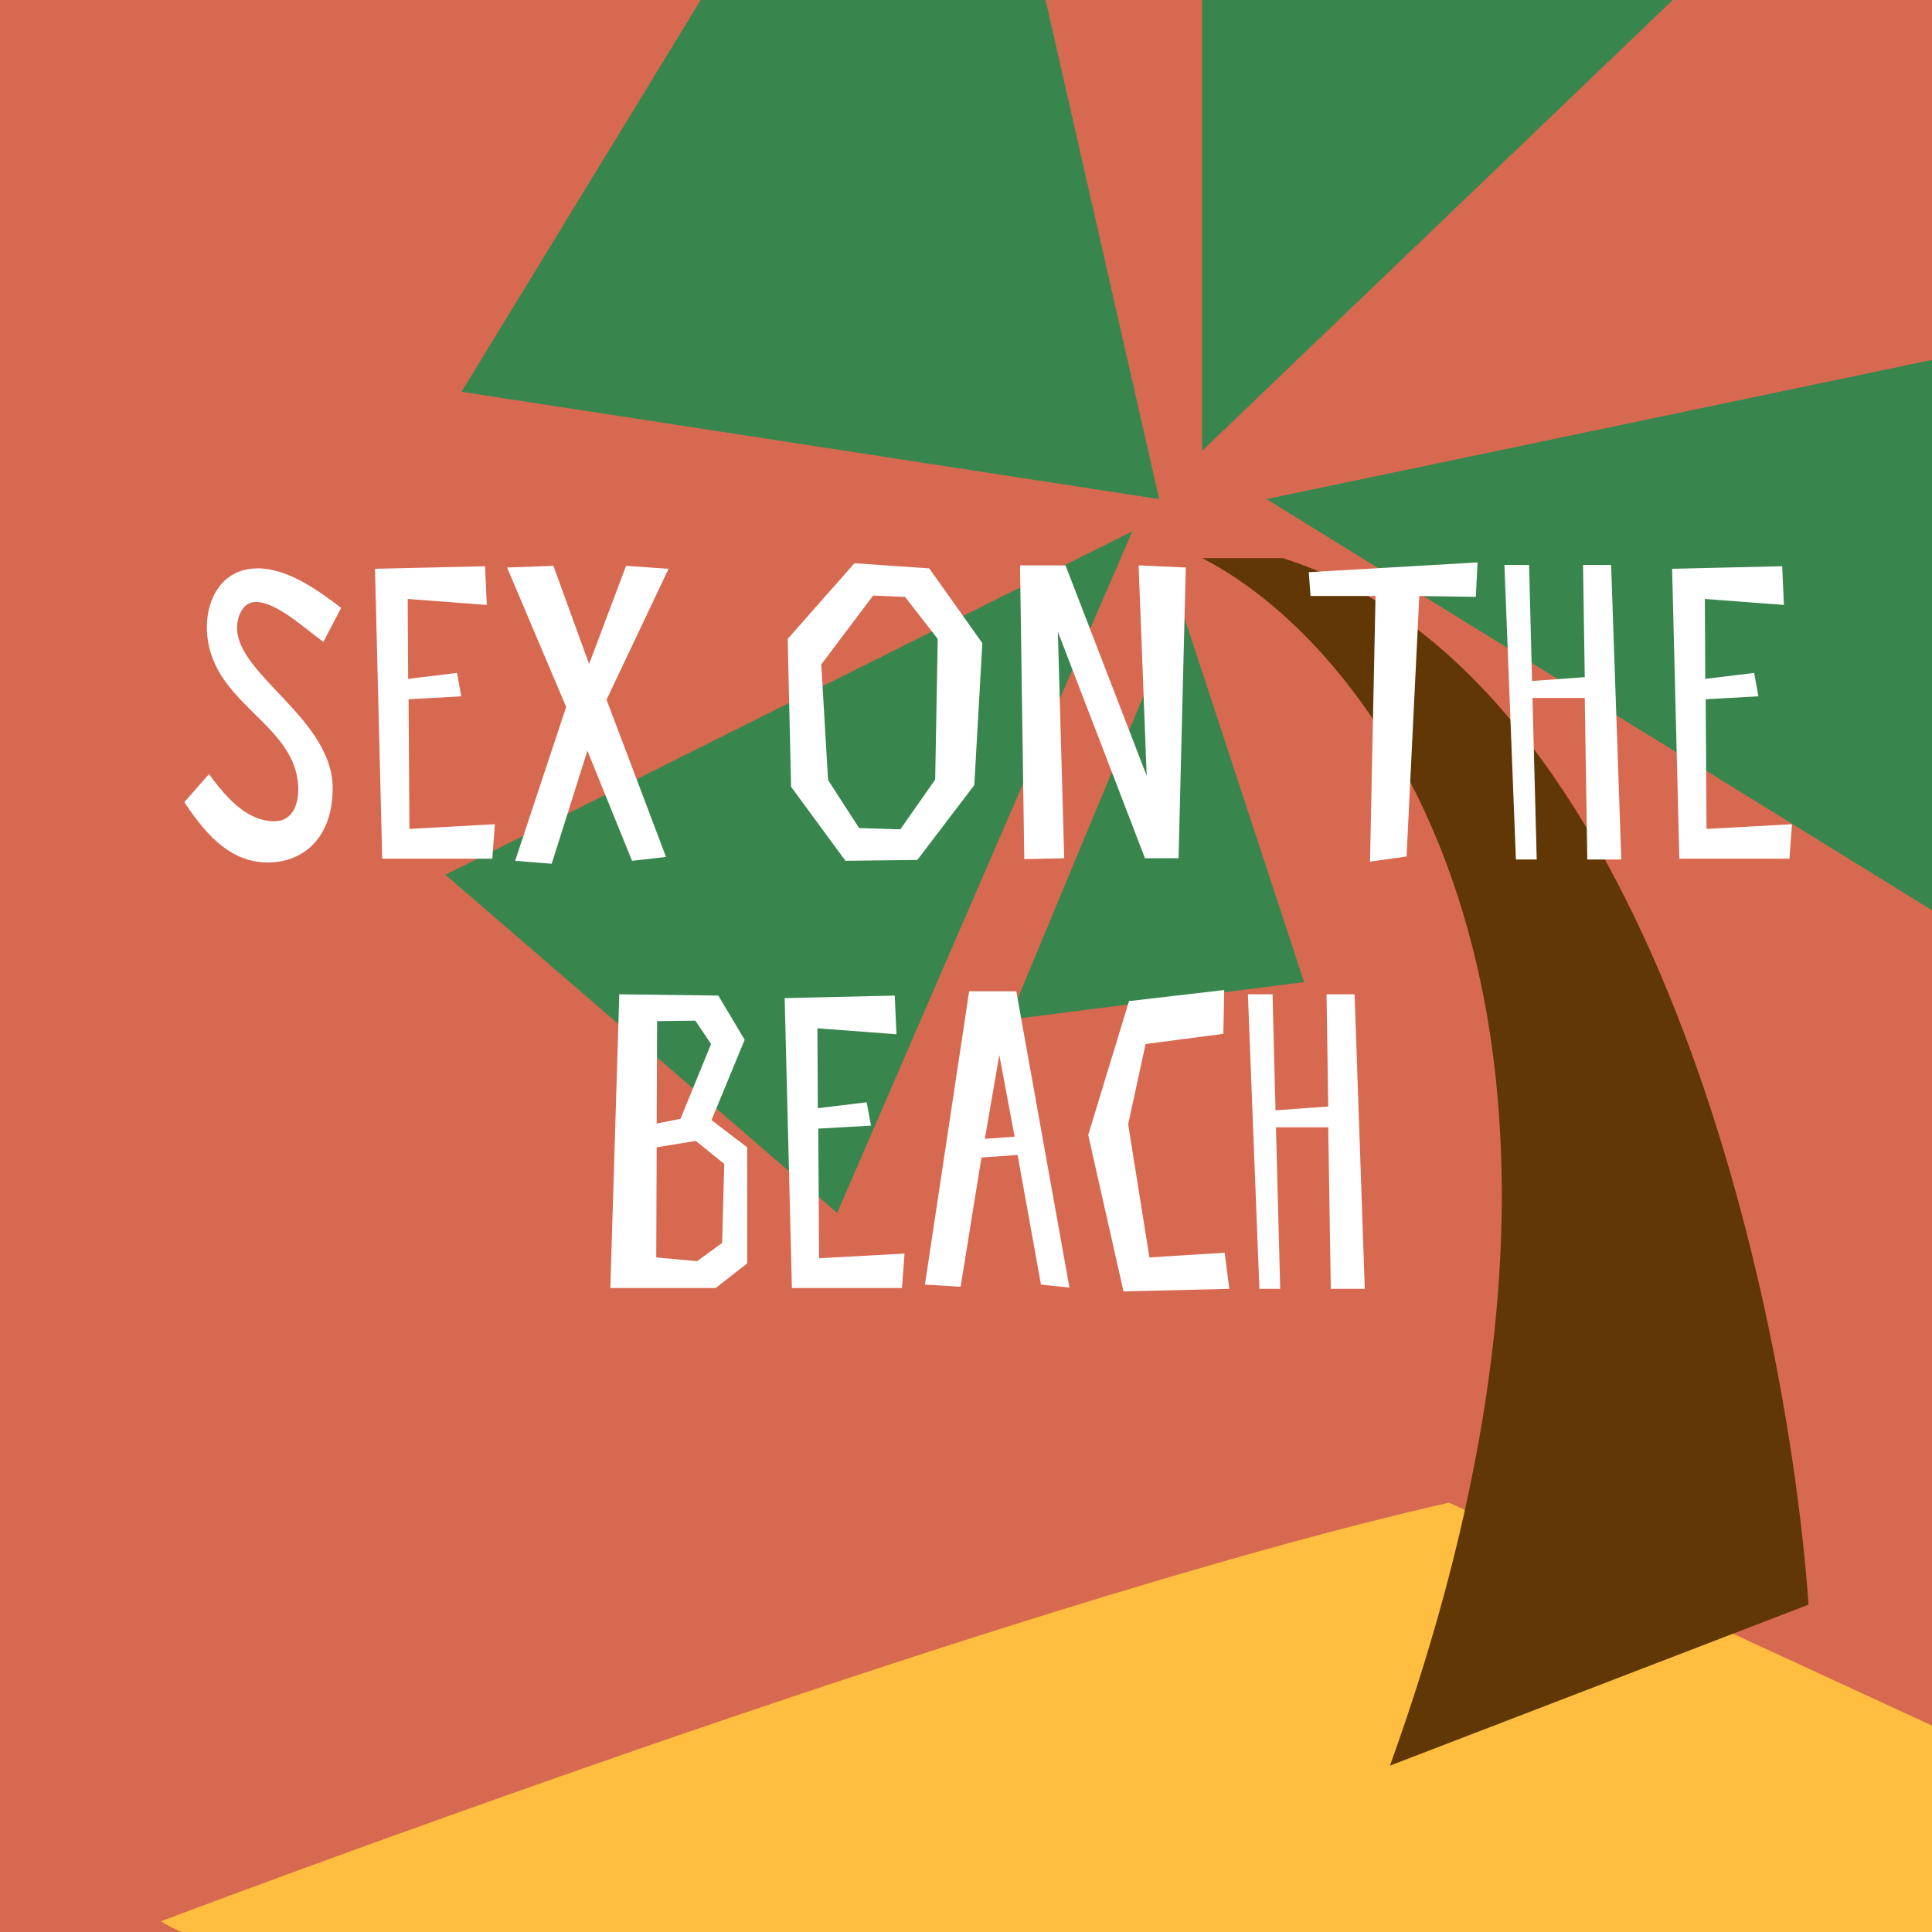 <svg width="180" height="180" viewBox="0 0 180 180" fill="none" xmlns="http://www.w3.org/2000/svg">
<rect x="0" y="0" width="180" height="180" fill="#333333" stroke="none"/>
<g clip-path="url(#clip0_873_1842)">
<rect width="180" height="180" fill="#D76950"/>
<g clip-path="url(#clip1_873_1842)">
<path d="M219.5 179L135 140C92.52 149.618 15 179 15 179C31 189.8 158 183.5 219.5 179Z" fill="#FFBE3F"/>
<path d="M129.5 164.5C154.7 94.5 128.333 60.333 112 52H119.5C153.9 62.8 166.5 121.5 168.5 149.5L129.5 164.5Z" fill="#613705"/>
<path d="M41.5 81.5L105.5 49.5L78 113L41.5 81.5Z" fill="#38864E"/>
<path d="M94 95L110 56.5L121.5 91.5L94 95Z" fill="#38864E"/>
<path d="M194.5 30.5L118 46.5L196.5 95L194.5 30.5Z" fill="#38864E"/>
<path d="M159.5 -3.5L112 42V-5.5L159.5 -3.5Z" fill="#38864E"/>
<path d="M43 36.5L108 46.5L94 -15L72 -11L43 36.5Z" fill="#38864E"/>
</g>
<path d="M31.787 56.636C29.767 55.092 26.837 52.953 24.025 52.953C20.62 52.953 19.273 55.884 19.273 58.378C19.273 65.625 27.787 67.249 27.787 73.585C27.787 74.971 27.233 76.515 25.57 76.515C23.233 76.515 21.372 74.733 19.471 72.12L17.175 74.733C19.511 78.297 21.808 80.356 24.976 80.356C28.144 80.356 30.995 78.178 30.995 73.426C30.995 67.011 22.085 62.893 22.085 58.497C22.085 57.349 22.679 56.082 23.827 56.082C25.689 56.082 28.104 58.299 30.124 59.804L31.787 56.636ZM45.194 52.755L34.937 52.993L35.611 80H45.867L46.105 76.792L38.145 77.228L38.066 65.15L42.976 64.873L42.58 62.695L38.026 63.249L37.986 55.804L45.352 56.359L45.194 52.755ZM58.331 52.716L54.886 61.863L51.559 52.716L47.243 52.874L52.747 65.863L47.995 80.198L51.401 80.475L54.727 69.942L58.885 80.198L62.053 79.842L56.509 65.19L62.291 52.993L58.331 52.716ZM91.524 59.923L86.574 52.953L79.604 52.478L73.387 59.527L73.704 73.308L78.773 80.198L85.465 80.119L90.772 73.149L91.524 59.923ZM87.128 72.634L83.881 77.268L80.04 77.149L77.149 72.674L76.516 61.903L81.347 55.488L84.317 55.606L87.366 59.527L87.128 72.634ZM110.477 52.874L106.082 52.676L106.834 72.278L99.271 52.676H95.033L95.429 80.04L99.152 79.96L98.558 58.854L106.676 79.96H109.804L110.477 52.874ZM137.659 52.399L121.938 53.31L122.096 55.527H128.155L127.64 80.277L131.046 79.802L132.234 55.527L137.5 55.606L137.659 52.399ZM141.233 80.079H143.173L142.777 65.031H147.648L147.885 80.079H151.053L150.103 52.636H147.489L147.648 63.091L142.737 63.447L142.46 52.636H140.163L141.233 80.079ZM166.043 52.755L155.787 52.993L156.46 80H166.717L166.954 76.792L158.995 77.228L158.915 65.15L163.826 64.873L163.43 62.695L158.876 63.249L158.836 55.804L166.202 56.359L166.043 52.755ZM57.696 92.636L56.864 120H66.685L69.615 117.703V106.892L66.289 104.358L69.378 96.874L66.923 92.755L57.696 92.636ZM67.477 108.437L67.279 115.802L64.943 117.505L61.141 117.149L61.181 106.892L64.824 106.298L67.477 108.437ZM63.398 104.239L61.181 104.675L61.22 95.131L64.784 95.092L66.249 97.27L63.398 104.239ZM83.363 92.755L73.106 92.993L73.78 120H84.036L84.274 116.792L76.314 117.228L76.235 105.15L81.145 104.873L80.749 102.695L76.195 103.249L76.156 95.804L83.521 96.359L83.363 92.755ZM90.292 92.359L86.174 119.683L89.5 119.881L91.44 107.843L94.806 107.605L96.984 119.683L99.638 119.96L94.688 92.359H90.292ZM91.757 106.1L93.103 98.299L94.529 105.902L91.757 106.1ZM114.098 116.713L107.089 117.149L105.109 104.754L106.732 97.27L113.979 96.319L114.058 92.24L105.188 93.27L101.386 105.744L104.673 120.317L114.534 120.079L114.098 116.713ZM117.333 120.079H119.274L118.878 105.031H123.749L123.986 120.079H127.154L126.204 92.636H123.59L123.749 103.091L118.838 103.447L118.561 92.636H116.264L117.333 120.079Z" fill="white"/>
</g>
<defs>
<clipPath id="clip0_873_1842">
<rect width="180" height="180" fill="white"/>
</clipPath>
<clipPath id="clip1_873_1842">
<rect width="180" height="180" fill="white"/>
</clipPath>
</defs>
</svg>
